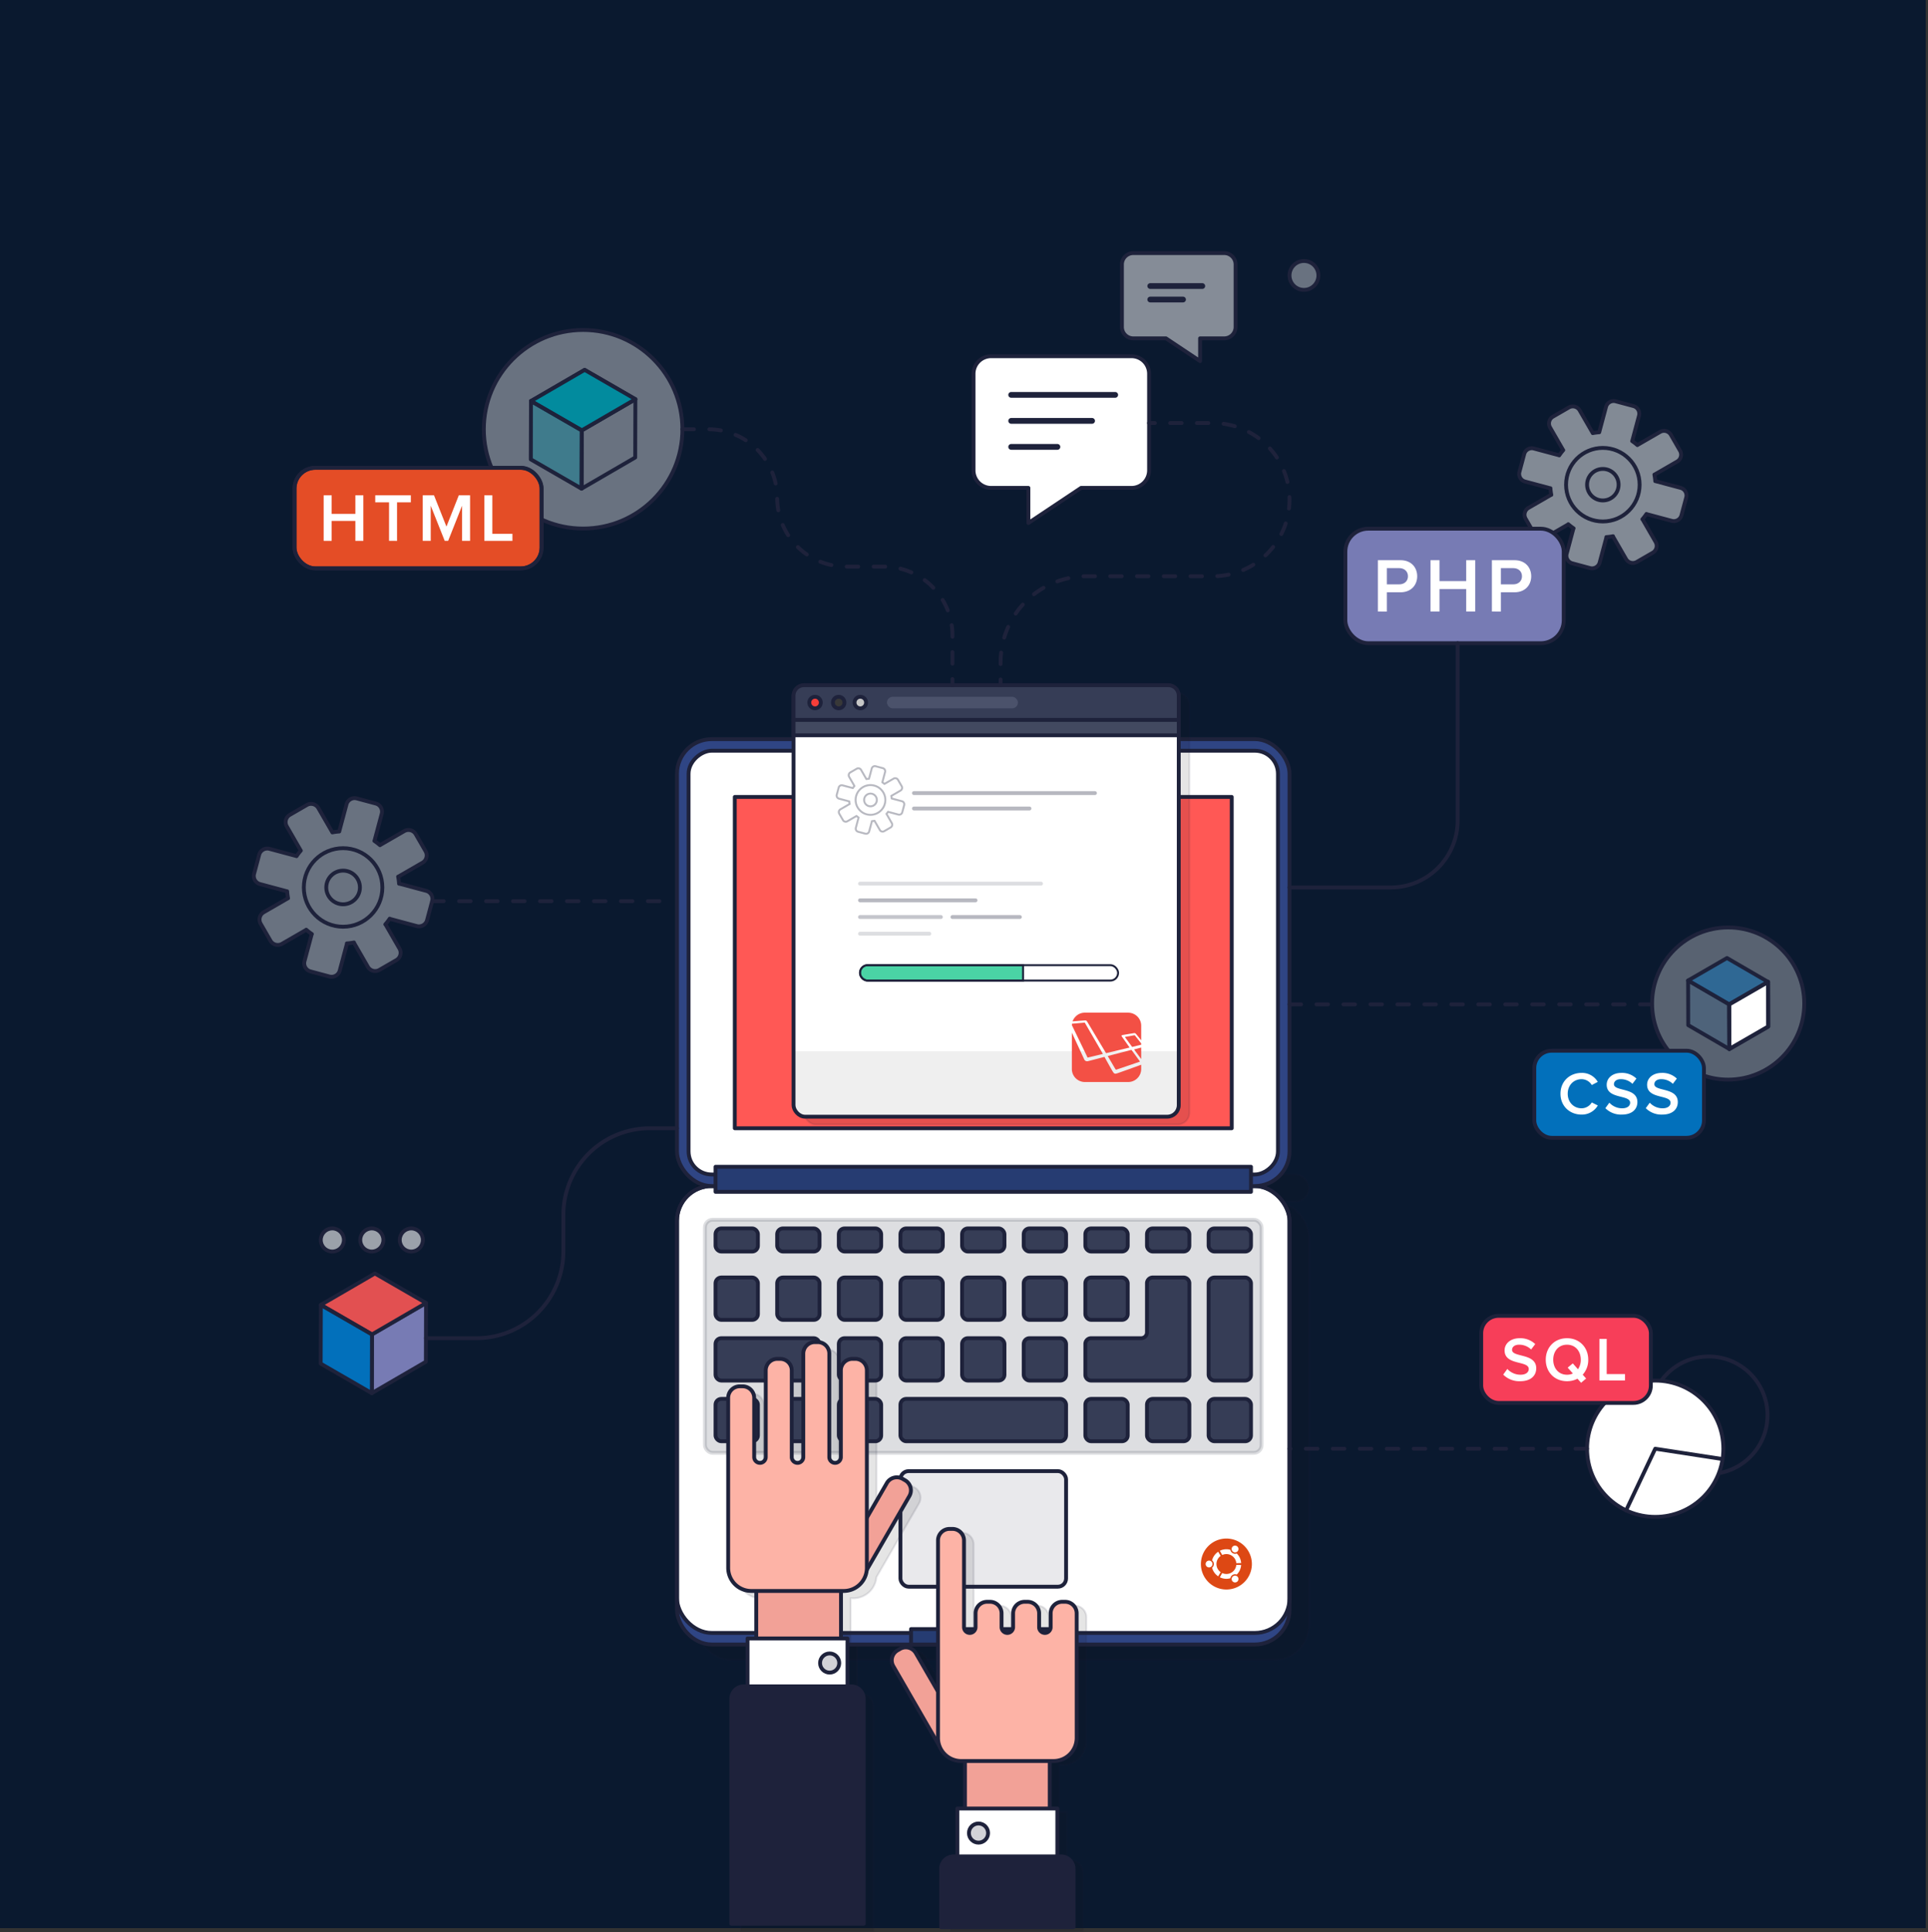 <?xml version="1.0" encoding="UTF-8" standalone="no"?>
<svg
   xmlns:dc="http://purl.org/dc/elements/1.1/"
   xmlns:cc="http://creativecommons.org/ns#"
   xmlns:rdf="http://www.w3.org/1999/02/22-rdf-syntax-ns#"
   xmlns:svg="http://www.w3.org/2000/svg"
   xmlns="http://www.w3.org/2000/svg"
   xmlns:sodipodi="http://sodipodi.sourceforge.net/DTD/sodipodi-0.dtd"
   xmlns:inkscape="http://www.inkscape.org/namespaces/inkscape"
   inkscape:version="1.0 (4035a4fb49, 2020-05-01)"
   sodipodi:docname="coding.svg"
   id="svg604"
   version="1.1"
   viewBox="0 0 1001 1003">
  <rect x="0" y="0" width="1001" height="1003" fill="#333333" stroke="none"/>
  <defs
     id="defs608" />
  <sodipodi:namedview
     inkscape:current-layer="g602"
     inkscape:window-maximized="1"
     inkscape:window-y="-11"
     inkscape:window-x="-11"
     inkscape:cy="454.84884"
     inkscape:cx="427.02442"
     inkscape:zoom="0.85742772"
     showgrid="false"
     id="namedview606"
     inkscape:window-height="1046"
     inkscape:window-width="1920"
     inkscape:pageshadow="2"
     inkscape:pageopacity="0"
     guidetolerance="10"
     gridtolerance="10"
     objecttolerance="10"
     borderopacity="1"
     bordercolor="#666666"
     pagecolor="#ffffff" />
  <title
     id="title2">112-installing</title>
  <g
     id="g602"
     style="isolation:isolate">
    <rect
       id="rect4"
       style="fill:#0a192f;fill-opacity:1;stroke:#0a192f;stroke-miterlimit:10;stroke-opacity:1"
       height="1000"
       width="1000"
       y="0.5"
       x="-0.666" />
    <g
       id="g12"
       style="opacity:0.39">
      <circle
         id="circle6"
         style="fill:#fff"
         r="20.388"
         cy="460.724"
         cx="178.133" />
      <circle
         id="circle8"
         style="fill:#fff"
         r="8.738"
         cy="460.724"
         cx="178.133" />
      <path
         id="path10"
         style="fill:#fff"
         transform="translate(0.5 0.5)"
         d="M209.378,430.976l-12.612,7.282.019.032a29.053,29.053,0,0,0-2.907-2.232l.034.01L197.681,422a4.37,4.37,0,0,0-3.089-5.351l-9.847-2.638a4.369,4.369,0,0,0-5.35,3.089l-3.769,14.067.021,0a29.07,29.07,0,0,0-3.6.474l.016-.01-7.281-12.611a4.368,4.368,0,0,0-5.968-1.6l-8.828,5.1a4.367,4.367,0,0,0-1.6,5.967l7.281,12.612.016-.009a29.1,29.1,0,0,0-2.212,2.884l.006-.02-14.067-3.77a4.369,4.369,0,0,0-5.35,3.09l-2.639,9.846a4.37,4.37,0,0,0,3.09,5.351l14.066,3.769.009-.034a28.96,28.96,0,0,0,.479,3.633l-.018-.032-12.612,7.281a4.37,4.37,0,0,0-1.6,5.968l5.1,8.828a4.368,4.368,0,0,0,5.968,1.6l12.611-7.281-.028-.048a29.064,29.064,0,0,0,2.944,2.255l-.061-.016-3.769,14.066a4.369,4.369,0,0,0,3.089,5.351l9.847,2.638a4.369,4.369,0,0,0,5.35-3.089l3.769-14.067-.074-.02a28.663,28.663,0,0,0,3.706-.487l-.065.038,7.282,12.611a4.368,4.368,0,0,0,5.968,1.6l8.828-5.1a4.369,4.369,0,0,0,1.6-5.967l-7.281-12.612-.065.037a28.875,28.875,0,0,0,2.275-2.966l-.02.074,14.066,3.77a4.369,4.369,0,0,0,5.351-3.09l2.638-9.846a4.368,4.368,0,0,0-3.089-5.351L206.7,458.22l-.017.061a28.938,28.938,0,0,0-.481-3.677l.028.049,12.612-7.281a4.37,4.37,0,0,0,1.6-5.968l-5.1-8.828A4.369,4.369,0,0,0,209.378,430.976Z" />
    </g>
    <circle
       id="circle14"
       style="fill:#fff;opacity:0.39"
       r="51.548"
       cy="222.858"
       cx="302.744" />
    <polygon
       id="polygon16"
       style="fill:none;stroke:#1e223b;stroke-linecap:round;stroke-linejoin:round;stroke-width:2px"
       points="302.036 223.418 329.883 207.236 329.797 237.509 301.95 253.692 302.036 223.418" />
    <polygon
       id="polygon18"
       style="fill:none;stroke:#1e223b;stroke-linecap:round;stroke-linejoin:round;stroke-width:2px"
       points="275.69 208.208 303.537 192.025 329.883 207.236 302.036 223.418 275.69 208.208" />
    <polygon
       id="polygon20"
       style="fill:#028b9e;stroke:#1e223b;stroke-linecap:round;stroke-linejoin:round;stroke-width:2px"
       points="275.69 208.208 303.537 192.025 329.883 207.236 302.036 223.418 275.69 208.208" />
    <polygon
       id="polygon22"
       style="fill:#028b9e;stroke:#1e223b;stroke-linecap:round;stroke-linejoin:round;stroke-width:2px;opacity:0.4"
       points="302.036 223.418 301.95 253.692 275.604 238.481 275.69 208.208 302.036 223.418" />
    <polygon
       id="polygon24"
       style="fill:none;stroke:#1e223b;stroke-linecap:round;stroke-linejoin:round;stroke-width:2px"
       points="302.036 223.418 301.95 253.692 275.604 238.481 275.69 208.208 302.036 223.418" />
    <circle
       id="circle26"
       style="fill:none;stroke:#1e223b;stroke-linecap:round;stroke-linejoin:round;stroke-width:2px"
       r="51.548"
       cy="222.858"
       cx="302.744" />
    <rect
       id="rect28"
       style="fill:#161616;stroke:#1e223b;stroke-miterlimit:10;opacity:0.11;mix-blend-mode:multiply"
       rx="18"
       height="238"
       width="318"
       y="623.737"
       x="361.5" />
    <rect
       id="rect30"
       style="fill:#161616;stroke:#1e223b;stroke-miterlimit:10;opacity:0.11;mix-blend-mode:multiply"
       rx="7"
       height="14"
       width="318"
       y="609.737"
       x="361.5" />
    <rect
       id="rect32"
       style="fill:#2f4584"
       rx="18"
       height="238"
       width="318"
       y="615.737"
       x="351.5" />
    <rect
       id="rect34"
       style="fill:#fff"
       rx="18"
       height="232"
       width="318"
       y="615.737"
       x="351.5" />
    <path
       id="path36"
       style="fill:#161616;stroke:#1e223b;stroke-miterlimit:10;opacity:0.11;mix-blend-mode:multiply"
       transform="translate(0.5 0.5)"
       d="M557.5,833.066H556a6,6,0,0,0-6,6v7.172a3,3,0,0,1-6,0v-7.172a6,6,0,0,0-6-6h-1.5a6,6,0,0,0-6,6v7.172a3,3,0,0,1-6,0v-7.172a6,6,0,0,0-6-6H517a6,6,0,0,0-6,6v7.172a3,3,0,0,1-6,0v-45a6,6,0,0,0-6-6h-1.5a6,6,0,0,0-6,6v78.433l-11.508-19.933a6,6,0,0,0-8.2-2.2l-1.3.75a6,6,0,0,0-2.2,8.2l24.044,41.645a12,12,0,0,0,11.156,7.6h2v24.653h-3.949v24.866H499.61a6.486,6.486,0,0,0-6.486,6.486V1002h68.757V971.738a6.486,6.486,0,0,0-6.486-6.486h-1.943V940.386H549.5V915.733h2a12,12,0,0,0,12-12V839.066A6,6,0,0,0,557.5,833.066Z" />
    <path
       id="path38"
       style="fill:#161616;stroke:#1e223b;stroke-miterlimit:10;opacity:0.11;mix-blend-mode:multiply"
       transform="translate(0.5 0.5)"
       d="M442.564,829.237a12,12,0,0,0,11.947-10.93l22.121-38.315a6,6,0,0,0-2.2-8.2l-1.3-.75a6,6,0,0,0-8.2,2.2l-10.375,17.971V714.741a6,6,0,0,0-6-6h-1.5a6,6,0,0,0-6,6v45a3,3,0,0,1-6,0V706.047a6,6,0,0,0-6-6h-1.5a6,6,0,0,0-6,6v53.695a3,3,0,0,1-6,0v-45a6,6,0,0,0-6-6h-1.5a6,6,0,0,0-6,6v45a3,3,0,0,1-6,0v-30.75a6,6,0,0,0-6-6h-1.5a6,6,0,0,0-6,6v88.245a12,12,0,0,0,12,12h2.58V853.89h-4.529v24.865h-1.943a6.487,6.487,0,0,0-6.487,6.487V1002h68.758V885.242a6.487,6.487,0,0,0-6.487-6.487h-1.943V853.89h-3.369V829.237Z" />
    <rect
       id="rect40"
       style="fill:#1e223b;stroke:#1e223b;stroke-miterlimit:11;stroke-width:2px;opacity:0.15"
       rx="4"
       height="121"
       width="289"
       y="633.237"
       x="366" />
    <rect
       id="rect42"
       style="fill:none;stroke:#1e223b;stroke-linecap:round;stroke-linejoin:round;stroke-width:2px"
       rx="18"
       height="232"
       width="318"
       y="615.737"
       x="351.5" />
    <rect
       id="rect44"
       style="fill:none;stroke:#1e223b;stroke-linecap:round;stroke-linejoin:round;stroke-width:2px"
       rx="18"
       height="238"
       width="318"
       y="615.737"
       x="351.5" />
    <rect
       id="rect46"
       style="fill:#2f4584"
       rx="18"
       height="232"
       width="318"
       y="383.737"
       x="351.5" />
    <rect
       id="rect48"
       style="fill:none;stroke:#1e223b;stroke-linecap:round;stroke-linejoin:round;stroke-width:2px"
       rx="18"
       height="232"
       width="318"
       y="383.737"
       x="351.5" />
    <rect
       id="rect50"
       style="fill:#fff"
       transform="translate(1009.738 -10.263) rotate(90)"
       rx="12"
       height="306"
       width="220"
       y="346.237"
       x="400" />
    <rect
       id="rect52"
       style="fill:#ff5855;stroke:#1e223b;stroke-miterlimit:10"
       transform="translate(1009.738 -10.263) rotate(90)"
       height="258"
       width="172"
       y="370.237"
       x="424" />
    <rect
       id="rect54"
       style="fill:none;stroke:#1e223b;stroke-linecap:round;stroke-linejoin:round;stroke-width:2px"
       transform="translate(1009.738 -10.263) rotate(90)"
       rx="12"
       height="306"
       width="220"
       y="346.237"
       x="400" />
    <rect
       id="rect56"
       style="fill:none;stroke:#1e223b;stroke-linecap:round;stroke-linejoin:round;stroke-width:2px"
       transform="translate(1009.738 -10.263) rotate(90)"
       height="258"
       width="172"
       y="370.237"
       x="424" />
    <g
       id="g60"
       style="opacity:0.1">
      <rect
         id="rect58"
         style="fill:#1e223b"
         rx="4.25"
         height="60"
         width="86"
         y="763.737"
         x="467.5" />
    </g>
    <rect
       id="rect62"
       style="fill:none;stroke:#1e223b;stroke-linecap:round;stroke-linejoin:round;stroke-width:2px"
       rx="4.25"
       height="60"
       width="86"
       y="763.737"
       x="467.5" />
    <rect
       id="rect64"
       style="fill:#263c72"
       height="8"
       width="76"
       y="845.737"
       x="473" />
    <rect
       id="rect66"
       style="fill:none;stroke:#1e223b;stroke-linecap:round;stroke-linejoin:round;stroke-width:2px"
       height="8"
       width="76"
       y="845.737"
       x="473" />
    <rect
       id="rect68"
       style="fill:#161616;stroke:#1e223b;stroke-miterlimit:10;opacity:0.11;mix-blend-mode:multiply"
       rx="6"
       height="224"
       width="200"
       y="359.737"
       x="417.5" />
    <rect
       id="rect70"
       style="fill:#fff"
       rx="6"
       height="224"
       width="200"
       y="355.737"
       x="412" />
    <path
       id="path72"
       style="fill:#efefef"
       d="M412,545.737H612a0,0,0,0,1,0,0v28a6,6,0,0,1-6,6H418a6,6,0,0,1-6-6v-28A0,0,0,0,1,412,545.737Z" />
    <rect
       id="rect74"
       style="fill:none;stroke:#1e223b;stroke-linecap:round;stroke-linejoin:round;stroke-width:2px"
       rx="6"
       height="224"
       width="200"
       y="355.737"
       x="412" />
    <path
       id="path76"
       style="fill:#363d56"
       d="M417.427,355.737H606.573A5.427,5.427,0,0,1,612,361.165v12.573a0,0,0,0,1,0,0H412a0,0,0,0,1,0,0V361.165A5.427,5.427,0,0,1,417.427,355.737Z" />
    <path
       id="path78"
       style="fill:none;stroke:#1e223b;stroke-linecap:round;stroke-linejoin:round;stroke-width:2px"
       d="M417.427,355.737H606.573A5.427,5.427,0,0,1,612,361.165v12.573a0,0,0,0,1,0,0H412a0,0,0,0,1,0,0V361.165A5.427,5.427,0,0,1,417.427,355.737Z" />
    <rect
       id="rect80"
       style="fill:#424960"
       height="8"
       width="200"
       y="373.737"
       x="412" />
    <rect
       id="rect82"
       style="fill:none;stroke:#1e223b;stroke-linecap:round;stroke-linejoin:round;stroke-width:2px"
       height="8"
       width="200"
       y="373.737"
       x="412" />
    <circle
       id="circle84"
       style="fill:#f73e39"
       r="3"
       cy="364.737"
       cx="423.167" />
    <circle
       id="circle86"
       style="fill:none;stroke:#1e223b;stroke-linecap:round;stroke-linejoin:round;stroke-width:2px"
       r="3"
       cy="364.737"
       cx="423.167" />
    <circle
       id="circle88"
       style="fill:#383838"
       r="3"
       cy="364.737"
       cx="435.435" />
    <circle
       id="circle90"
       style="fill:none;stroke:#1e223b;stroke-linecap:round;stroke-linejoin:round;stroke-width:2px"
       r="3"
       cy="364.737"
       cx="435.435" />
    <circle
       id="circle92"
       style="fill:#c6c6c6"
       r="3"
       cy="364.737"
       cx="446.662" />
    <circle
       id="circle94"
       style="fill:none;stroke:#1e223b;stroke-linecap:round;stroke-linejoin:round;stroke-width:2px"
       r="3"
       cy="364.737"
       cx="446.662" />
    <rect
       id="rect96"
       style="fill:#8289a3;opacity:0.28"
       rx="3"
       height="6"
       width="68"
       y="361.737"
       x="460.5" />
    <circle
       id="circle98"
       style="fill:none;stroke:#1e223b;stroke-linecap:round;stroke-linejoin:round;stroke-width:2px"
       r="20.388"
       cy="460.724"
       cx="178.133" />
    <circle
       id="circle100"
       style="fill:none;stroke:#1e223b;stroke-linecap:round;stroke-linejoin:round;stroke-width:2px"
       r="8.738"
       cy="460.724"
       cx="178.133" />
    <path
       id="path102"
       style="fill:none;stroke:#1e223b;stroke-linecap:round;stroke-linejoin:round;stroke-width:2px"
       transform="translate(0.5 0.5)"
       d="M209.378,430.976l-12.612,7.282.019.032a29.053,29.053,0,0,0-2.907-2.232l.034.01L197.681,422a4.37,4.37,0,0,0-3.089-5.351l-9.847-2.638a4.369,4.369,0,0,0-5.35,3.089l-3.769,14.067.021,0a29.07,29.07,0,0,0-3.6.474l.016-.01-7.281-12.611a4.368,4.368,0,0,0-5.968-1.6l-8.828,5.1a4.367,4.367,0,0,0-1.6,5.967l7.281,12.612.016-.009a29.1,29.1,0,0,0-2.212,2.884l.006-.02-14.067-3.77a4.369,4.369,0,0,0-5.35,3.09l-2.639,9.846a4.37,4.37,0,0,0,3.09,5.351l14.066,3.769.009-.034a28.96,28.96,0,0,0,.479,3.633l-.018-.032-12.612,7.281a4.37,4.37,0,0,0-1.6,5.968l5.1,8.828a4.368,4.368,0,0,0,5.968,1.6l12.611-7.281-.028-.048a29.064,29.064,0,0,0,2.944,2.255l-.061-.016-3.769,14.066a4.369,4.369,0,0,0,3.089,5.351l9.847,2.638a4.369,4.369,0,0,0,5.35-3.089l3.769-14.067-.074-.02a28.663,28.663,0,0,0,3.706-.487l-.065.038,7.282,12.611a4.368,4.368,0,0,0,5.968,1.6l8.828-5.1a4.369,4.369,0,0,0,1.6-5.967l-7.281-12.612-.065.037a28.875,28.875,0,0,0,2.275-2.966l-.02.074,14.066,3.77a4.369,4.369,0,0,0,5.351-3.09l2.638-9.846a4.368,4.368,0,0,0-3.089-5.351L206.7,458.22l-.017.061a28.938,28.938,0,0,0-.481-3.677l.028.049,12.612-7.281a4.37,4.37,0,0,0,1.6-5.968l-5.1-8.828A4.369,4.369,0,0,0,209.378,430.976Z" />
    <g
       id="g110"
       style="opacity:0.32">
      <circle
         id="circle104"
         style="fill:none;stroke:#1e223b;stroke-linecap:round;stroke-linejoin:round"
         r="7.72"
         cy="415.293"
         cx="451.942" />
      <circle
         id="circle106"
         style="fill:none;stroke:#1e223b;stroke-linecap:round;stroke-linejoin:round"
         r="3.309"
         cy="415.293"
         cx="451.942" />
      <path
         id="path108"
         style="fill:none;stroke:#1e223b;stroke-linecap:round;stroke-linejoin:round"
         transform="translate(0.5 0.5)"
         d="M467.774,415.461l-5.327-1.427,0,.014a10.855,10.855,0,0,0-.18-1.376l.006.011,4.776-2.757a1.654,1.654,0,0,0,.6-2.26l-1.93-3.342a1.653,1.653,0,0,0-2.259-.606l-4.776,2.757,0,.007a10.927,10.927,0,0,0-1.092-.838l.007,0,1.427-5.327a1.654,1.654,0,0,0-1.169-2.026l-3.729-1a1.655,1.655,0,0,0-2.026,1.17l-1.427,5.326.007,0a11.054,11.054,0,0,0-1.365.18l.007,0-2.757-4.775a1.655,1.655,0,0,0-2.26-.606l-3.343,1.93a1.655,1.655,0,0,0-.605,2.26l2.757,4.776.011-.007a11.1,11.1,0,0,0-.844,1.1l0-.014-5.326-1.427a1.654,1.654,0,0,0-2.026,1.17l-1,3.728a1.655,1.655,0,0,0,1.17,2.027l5.326,1.427.006-.021a10.929,10.929,0,0,0,.184,1.392l-.012-.02-4.776,2.757a1.654,1.654,0,0,0-.605,2.26l1.93,3.342a1.654,1.654,0,0,0,2.26.606l4.775-2.757-.014-.025a10.861,10.861,0,0,0,1.122.861l-.027-.007-1.427,5.327a1.654,1.654,0,0,0,1.17,2.026l3.728,1a1.655,1.655,0,0,0,2.026-1.17L452.2,425.8l-.027-.007a10.9,10.9,0,0,0,1.4-.185l-.025.015,2.757,4.775a1.655,1.655,0,0,0,2.26.606l3.343-1.93a1.655,1.655,0,0,0,.605-2.26l-2.757-4.776-.02.012a10.978,10.978,0,0,0,.855-1.113l0,.02,5.326,1.428a1.655,1.655,0,0,0,2.026-1.17l1-3.729A1.654,1.654,0,0,0,467.774,415.461Z" />
    </g>
    <g
       id="g118"
       style="opacity:0.49">
      <circle
         id="circle112"
         style="fill:#fff"
         r="19.096"
         cy="251.63"
         cx="832.171" />
      <circle
         id="circle114"
         style="fill:#fff"
         r="8.184"
         cy="251.63"
         cx="832.171" />
      <path
         id="path116"
         style="fill:#fff"
         transform="translate(0.5 0.5)"
         d="M861.405,223.736l-11.813,6.82.018.03a27.136,27.136,0,0,0-2.723-2.09l.032.009,3.53-13.176a4.092,4.092,0,0,0-2.893-5.011l-9.223-2.471a4.092,4.092,0,0,0-5.012,2.893l-3.53,13.175.02.006a27.109,27.109,0,0,0-3.376.443l.015-.009-6.82-11.812a4.093,4.093,0,0,0-5.59-1.5l-8.269,4.774a4.092,4.092,0,0,0-1.5,5.59l6.82,11.812.015-.009a27.076,27.076,0,0,0-2.072,2.7l0-.019-13.175-3.531a4.093,4.093,0,0,0-5.012,2.894l-2.471,9.223a4.092,4.092,0,0,0,2.894,5.011l13.175,3.53.008-.031a27.174,27.174,0,0,0,.449,3.4l-.017-.03-11.813,6.82a4.091,4.091,0,0,0-1.5,5.589l4.774,8.269a4.093,4.093,0,0,0,5.59,1.5l11.812-6.82-.026-.046a27.08,27.08,0,0,0,2.757,2.113l-.057-.016-3.53,13.176a4.091,4.091,0,0,0,2.893,5.011l9.223,2.471a4.092,4.092,0,0,0,5.012-2.893l3.53-13.175-.069-.019a26.958,26.958,0,0,0,3.47-.456l-.06.035,6.82,11.812a4.092,4.092,0,0,0,5.59,1.5l8.268-4.774a4.091,4.091,0,0,0,1.5-5.59l-6.82-11.812-.06.035a27.1,27.1,0,0,0,2.13-2.778l-.018.069,13.175,3.531a4.093,4.093,0,0,0,5.012-2.894l2.471-9.222a4.093,4.093,0,0,0-2.894-5.012l-13.175-3.53-.015.057a27.058,27.058,0,0,0-.451-3.444l.026.045,11.813-6.82a4.091,4.091,0,0,0,1.5-5.589L867,225.234A4.093,4.093,0,0,0,861.405,223.736Z" />
    </g>
    <circle
       id="circle120"
       style="fill:none;stroke:#1e223b;stroke-linecap:round;stroke-linejoin:round;stroke-width:2px"
       r="19.096"
       cy="251.629"
       cx="832.178" />
    <circle
       id="circle122"
       style="fill:none;stroke:#1e223b;stroke-linecap:round;stroke-linejoin:round;stroke-width:2px"
       r="8.184"
       cy="251.629"
       cx="832.178" />
    <path
       id="path124"
       style="fill:none;stroke:#1e223b;stroke-linecap:round;stroke-linejoin:round;stroke-width:2px"
       transform="translate(0.5 0.5)"
       d="M872.073,252.784l-13.175-3.53-.009.033a27.165,27.165,0,0,0-.447-3.4l.016.028,11.813-6.82a4.091,4.091,0,0,0,1.5-5.589L867,225.234a4.093,4.093,0,0,0-5.59-1.5l-11.813,6.82.01.018a26.869,26.869,0,0,0-2.7-2.074l.017,0,3.53-13.176a4.092,4.092,0,0,0-2.894-5.011l-9.222-2.471a4.092,4.092,0,0,0-5.012,2.893l-3.53,13.175.017,0a27.084,27.084,0,0,0-3.376.445l.018-.01-6.82-11.812a4.093,4.093,0,0,0-5.59-1.5l-8.269,4.774a4.092,4.092,0,0,0-1.5,5.59l6.82,11.812.028-.016a27.189,27.189,0,0,0-2.089,2.723l.009-.033-13.175-3.531a4.093,4.093,0,0,0-5.012,2.894l-2.471,9.222a4.093,4.093,0,0,0,2.893,5.012l13.176,3.53.013-.05a27.229,27.229,0,0,0,.456,3.443l-.029-.051-11.813,6.82a4.091,4.091,0,0,0-1.5,5.589l4.774,8.269a4.093,4.093,0,0,0,5.59,1.5l11.812-6.82-.035-.062a26.977,26.977,0,0,0,2.777,2.131l-.068-.018-3.53,13.175a4.092,4.092,0,0,0,2.893,5.012l9.223,2.471a4.09,4.09,0,0,0,5.011-2.893l3.531-13.175-.068-.018a27.1,27.1,0,0,0,3.471-.458l-.062.036,6.82,11.812a4.091,4.091,0,0,0,5.59,1.5l8.268-4.774a4.091,4.091,0,0,0,1.5-5.59l-6.82-11.812-.051.03a27.068,27.068,0,0,0,2.116-2.755l-.013.051,13.175,3.531a4.093,4.093,0,0,0,5.012-2.894l2.471-9.222A4.093,4.093,0,0,0,872.073,252.784Z" />
    <path
       id="path126"
       style="fill:#fff"
       transform="translate(0.5 0.5)"
       d="M586.97,252.788h-26.2L533.43,271.015V252.788H514.064a9.113,9.113,0,0,1-9.113-9.113V193.552a9.113,9.113,0,0,1,9.113-9.113H586.97a9.113,9.113,0,0,1,9.114,9.113v50.123A9.113,9.113,0,0,1,586.97,252.788Z" />
    <path
       id="path128"
       style="fill:none;stroke:#1e223b;stroke-linecap:round;stroke-linejoin:round;stroke-width:2px"
       transform="translate(0.5 0.5)"
       d="M586.97,252.788h-26.2L533.43,271.015V252.788H514.064a9.113,9.113,0,0,1-9.113-9.113V193.552a9.113,9.113,0,0,1,9.113-9.113H586.97a9.113,9.113,0,0,1,9.114,9.113v50.123A9.113,9.113,0,0,1,586.97,252.788Z" />
    <path
       id="path130"
       style="fill:#fff;opacity:0.5"
       transform="translate(0.5 0.5)"
       d="M587.9,175.157h16.966l17.7,11.8v-11.8H635.1a5.9,5.9,0,0,0,5.9-5.9V136.8a5.9,5.9,0,0,0-5.9-5.9H587.9a5.9,5.9,0,0,0-5.9,5.9v32.455A5.9,5.9,0,0,0,587.9,175.157Z" />
    <path
       id="path132"
       style="fill:none;stroke:#1e223b;stroke-linecap:round;stroke-linejoin:round;stroke-width:2px"
       transform="translate(0.5 0.5)"
       d="M587.9,175.157h16.966l17.7,11.8v-11.8H635.1a5.9,5.9,0,0,0,5.9-5.9V136.8a5.9,5.9,0,0,0-5.9-5.9H587.9a5.9,5.9,0,0,0-5.9,5.9v32.455A5.9,5.9,0,0,0,587.9,175.157Z" />
    <path
       id="path134"
       style="fill:#dd4814"
       transform="translate(0.5 0.5)"
       d="M649.464,811.47a13.232,13.232,0,1,1-13.232-13.233A13.232,13.232,0,0,1,649.464,811.47Z" />
    <path
       id="path136"
       style="fill:#fff"
       transform="translate(0.5 0.5)"
       d="M627.234,809.7A1.767,1.767,0,1,0,629,811.47,1.767,1.767,0,0,0,627.234,809.7Zm12.614,8.029a1.766,1.766,0,1,0,2.412.647A1.767,1.767,0,0,0,639.848,817.732Zm-8.776-6.263a5.15,5.15,0,0,1,2.194-4.221l-1.292-2.164a7.683,7.683,0,0,0-3.173,4.462,2.481,2.481,0,0,1,0,3.847,7.683,7.683,0,0,0,3.173,4.462l1.292-2.164A5.15,5.15,0,0,1,631.072,811.469Zm5.16-5.16a5.16,5.16,0,0,1,5.139,4.7l2.518-.037a7.654,7.654,0,0,0-2.28-4.978,2.482,2.482,0,0,1-3.327-1.923,7.672,7.672,0,0,0-5.451.516l1.227,2.2A5.147,5.147,0,0,1,636.232,806.309Zm0,10.321a5.147,5.147,0,0,1-2.174-.48l-1.227,2.2a7.677,7.677,0,0,0,5.451.515,2.482,2.482,0,0,1,3.327-1.923,7.654,7.654,0,0,0,2.28-4.978l-2.518-.037A5.159,5.159,0,0,1,636.232,816.63Zm3.616-11.423a1.766,1.766,0,1,0-.647-2.413A1.765,1.765,0,0,0,639.848,805.207Z" />
    <polygon
       id="polygon138"
       style="fill:#777bb4"
       points="193.132 692.759 221.189 676.453 221.103 706.956 193.045 723.261 193.132 692.759" />
    <polygon
       id="polygon140"
       style="fill:none;stroke:#1e223b;stroke-linecap:round;stroke-linejoin:round;stroke-width:2px"
       points="193.132 692.759 221.189 676.453 221.103 706.956 193.045 723.261 193.132 692.759" />
    <polygon
       id="polygon142"
       style="fill:#ff5855;stroke:#1e223b;stroke-miterlimit:10;opacity:0.88"
       points="166.587 677.433 194.644 661.127 221.189 676.453 193.132 692.759 166.587 677.433" />
    <polygon
       id="polygon144"
       style="fill:#0270bb"
       points="193.132 692.759 193.045 723.261 166.5 707.935 166.587 677.433 193.132 692.759" />
    <polygon
       id="polygon146"
       style="fill:none;stroke:#1e223b;stroke-linecap:round;stroke-linejoin:round;stroke-width:2px"
       points="166.587 677.433 194.644 661.127 221.189 676.453 193.132 692.759 166.587 677.433" />
    <polygon
       id="polygon148"
       style="fill:none;stroke:#1e223b;stroke-linecap:round;stroke-linejoin:round;stroke-width:2px"
       points="193.132 692.759 193.045 723.261 166.5 707.935 166.587 677.433 193.132 692.759" />
    <circle
       id="circle150"
       style="fill:#fff;opacity:0.59"
       r="6"
       cy="643.737"
       cx="172.545" />
    <circle
       id="circle152"
       style="fill:none;stroke:#1e223b;stroke-linecap:round;stroke-linejoin:round;stroke-width:2px"
       r="6"
       cy="643.737"
       cx="172.545" />
    <circle
       id="circle154"
       style="fill:#fff;opacity:0.59"
       r="6"
       cy="643.737"
       cx="193.045" />
    <circle
       id="circle156"
       style="fill:none;stroke:#1e223b;stroke-linecap:round;stroke-linejoin:round;stroke-width:2px"
       r="6"
       cy="643.737"
       cx="193.045" />
    <circle
       id="circle158"
       style="fill:#fff;opacity:0.59"
       r="6"
       cy="643.737"
       cx="213.545" />
    <circle
       id="circle160"
       style="fill:#fff;opacity:0.32"
       r="39.5"
       cy="520.99"
       cx="897.25" />
    <circle
       id="circle162"
       style="fill:none;stroke:#1e223b;stroke-linecap:round;stroke-linejoin:round;stroke-width:2px"
       r="6"
       cy="643.737"
       cx="213.545" />
    <polygon
       id="polygon164"
       style="fill:#0270bb;opacity:0.12"
       points="897.792 521.419 876.454 509.019 876.519 532.217 897.858 544.617 897.792 521.419" />
    <polygon
       id="polygon166"
       style="fill:none;stroke:#1e223b;stroke-linecap:round;stroke-linejoin:round;stroke-width:2px"
       points="897.792 521.419 876.454 509.019 876.519 532.217 897.858 544.617 897.792 521.419" />
    <polygon
       id="polygon168"
       style="fill:#0270bb;opacity:0.47"
       points="917.98 509.764 896.642 497.363 876.454 509.019 897.792 521.419 917.98 509.764" />
    <polygon
       id="polygon170"
       style="fill:none;stroke:#1e223b;stroke-linecap:round;stroke-linejoin:round;stroke-width:2px"
       points="917.98 509.764 896.642 497.363 876.454 509.019 897.792 521.419 917.98 509.764" />
    <polygon
       id="polygon172"
       style="fill:#fff;stroke:#1e223b;stroke-linecap:round;stroke-linejoin:round;stroke-width:2px"
       points="897.792 521.419 897.858 544.617 918.046 532.962 917.98 509.764 897.792 521.419" />
    <polygon
       id="polygon174"
       style="fill:none;stroke:#1e223b;stroke-linecap:round;stroke-linejoin:round;stroke-width:2px"
       points="897.792 521.419 897.858 544.617 918.046 532.962 917.98 509.764 897.792 521.419" />
    <circle
       id="circle176"
       style="fill:none;stroke:#1e223b;stroke-linecap:round;stroke-linejoin:round;stroke-width:2px"
       r="39.5"
       cy="520.99"
       cx="897.25" />
    <rect
       id="rect178"
       style="fill:#777bb4"
       rx="11.889"
       height="59.443"
       width="113.356"
       y="274.479"
       x="698.509" />
    <rect
       id="rect180"
       style="fill:none;stroke:#1e223b;stroke-linecap:round;stroke-linejoin:round;stroke-width:2px"
       rx="11.889"
       height="59.443"
       width="113.356"
       y="274.479"
       x="698.509" />
    <rect
       id="rect182"
       style="fill:#0270bb"
       rx="9.042"
       height="45.209"
       width="88.078"
       y="545.49"
       x="796.602" />
    <rect
       id="rect184"
       style="fill:none;stroke:#1e223b;stroke-linecap:round;stroke-linejoin:round;stroke-width:2px"
       rx="9.042"
       height="45.209"
       width="88.078"
       y="545.49"
       x="796.602" />
    <path
       id="path186"
       style="fill:#fff"
       transform="translate(0.5 0.5)"
       d="M809.684,567.321c0-6.462,4.8-10.823,10.979-10.823a9.382,9.382,0,0,1,8.376,4.674l-3.106,1.631a6.183,6.183,0,0,0-5.27-3.043c-4.14,0-7.215,3.137-7.215,7.561,0,4.36,3.075,7.559,7.215,7.559a6.254,6.254,0,0,0,5.27-3.043l3.137,1.569a9.556,9.556,0,0,1-8.407,4.737C814.483,578.143,809.684,573.751,809.684,567.321Z" />
    <path
       id="path188"
       style="fill:#fff"
       transform="translate(0.5 0.5)"
       d="M832.988,574.817l2.071-2.854a8.983,8.983,0,0,0,6.619,2.917c3.011,0,4.172-1.474,4.172-2.886,0-4.392-12.172-1.662-12.172-9.347,0-3.483,3.012-6.149,7.624-6.149a10.829,10.829,0,0,1,7.811,2.949l-2.071,2.728a8.533,8.533,0,0,0-6.086-2.415c-2.133,0-3.513,1.067-3.513,2.6,0,3.922,12.171,1.506,12.171,9.286,0,3.482-2.478,6.493-8.093,6.493A11.438,11.438,0,0,1,832.988,574.817Z" />
    <path
       id="path190"
       style="fill:#fff"
       transform="translate(0.5 0.5)"
       d="M853.972,574.817l2.071-2.854a8.985,8.985,0,0,0,6.619,2.917c3.011,0,4.172-1.474,4.172-2.886,0-4.392-12.172-1.662-12.172-9.347,0-3.483,3.012-6.149,7.624-6.149a10.829,10.829,0,0,1,7.811,2.949l-2.071,2.728a8.533,8.533,0,0,0-6.086-2.415c-2.133,0-3.513,1.067-3.513,2.6,0,3.922,12.171,1.506,12.171,9.286,0,3.482-2.478,6.493-8.093,6.493A11.438,11.438,0,0,1,853.972,574.817Z" />
    <path
       id="path192"
       style="fill:#fff"
       transform="translate(0.5 0.5)"
       d="M714.88,316.976v-26.65h11.747c5.593,0,8.669,3.8,8.669,8.35,0,4.515-3.115,8.311-8.669,8.311h-7.072v9.989Zm15.622-18.3c0-2.557-1.878-4.234-4.515-4.234h-6.432v8.43h6.432C728.624,302.872,730.5,301.193,730.5,298.676Z" />
    <path
       id="path194"
       style="fill:#fff"
       transform="translate(0.5 0.5)"
       d="M760.74,316.976V305.309H746.876v11.667H742.2v-26.65h4.674v10.867H760.74V290.326h4.674v26.65Z" />
    <path
       id="path196"
       style="fill:#fff"
       transform="translate(0.5 0.5)"
       d="M774.077,316.976v-26.65h11.746c5.593,0,8.67,3.8,8.67,8.35,0,4.515-3.116,8.311-8.67,8.311h-7.072v9.989Zm15.621-18.3c0-2.557-1.878-4.234-4.515-4.234h-6.432v8.43h6.432C787.82,302.872,789.7,301.193,789.7,298.676Z" />
    <path
       id="path198"
       style="fill:#f35045"
       transform="translate(0.5 0.5)"
       d="M578.563,554.487c.281.407.453.375.671.282s11.469-3.891,11.813-4.016.234-.234.125-.406-3.859-5.266-4.047-5.563-.281-.234-.578-.14l-11.926,3.1s3.66,6.334,3.942,6.74Z" />
    <path
       id="path200"
       style="fill:#f35045"
       transform="translate(0.5 0.5)"
       d="M592,549.3v-5.963l-3.709.988c1.011,1.352,2.591,3.468,3.709,4.975Z" />
    <path
       id="path202"
       style="fill:#f35045"
       transform="translate(0.5 0.5)"
       d="M588.28,536.983c-.184.041-4.254.777-4.5.81s-.167.176-.067.318l3.581,4.914s4.379-1.087,4.647-1.145l.063-.015v-.651c-.8-1.009-2.964-3.757-3.152-4.014-.225-.309-.384-.259-.568-.217Z" />
    <path
       id="path204"
       style="fill:#f35045"
       transform="translate(0.5 0.5)"
       d="M562.674,529.264c.881-.04.961.161,1.348.735l9.728,16.262,12.23-2.93c-.677-.961-3.754-5.322-4.051-5.738-.334-.468.008-.686.551-.777s5.223-.878,5.624-.936.719-.2,1.371.585c.333.4,1.464,1.809,2.525,3.129v-7.607a6.762,6.762,0,0,0-6.75-6.75h-22.5a6.5,6.5,0,0,0-4.769,1.981,6.626,6.626,0,0,0-1.62,2.538c2.205-.181,5.7-.464,6.313-.492Z" />
    <path
       id="path206"
       style="fill:#f35045"
       transform="translate(0.5 0.5)"
       d="M579.666,556.676c-1.032.313-1.494.468-2.166-.47-.5-.7-3.224-5.6-4.558-8.019-2.525.662-7.146,1.868-8.478,2.188a1.642,1.642,0,0,1-2.07-.948c-.15-.337-3.963-8.558-6.394-13.832v18.892a6.762,6.762,0,0,0,6.75,6.75h22.5a6.76,6.76,0,0,0,6.75-6.75v-2.219c-2.762,1.01-11.639,4.2-12.334,4.408Z" />
    <path
       id="path208"
       style="fill:#f35045"
       transform="translate(0.5 0.5)"
       d="M564.5,548.481c.365-.084,7.215-1.723,7.362-1.754s.24-.115.083-.387l-9.131-15.762c-.083-.142-.059-.19-.284-.178-.2.011-5.279.464-6.455.562a7.039,7.039,0,0,0-.065.75c1.194,2.443,8.044,16.57,8.082,16.685s.042.168.408.084Z" />
    <line
       id="line210"
       style="fill:none;stroke:#1e223b;stroke-linecap:round;stroke-linejoin:round;stroke-width:2px;opacity:0.32"
       y2="411.737"
       x2="568.5"
       y1="411.737"
       x1="474.5" />
    <line
       id="line212"
       style="fill:none;stroke:#1e223b;stroke-linecap:round;stroke-linejoin:round;stroke-width:2px;opacity:0.32"
       y2="419.737"
       x2="534.5"
       y1="419.737"
       x1="474.5" />
    <line
       id="line214"
       style="fill:none;stroke:#1e223b;stroke-linecap:round;stroke-linejoin:round;stroke-width:2px;opacity:0.15"
       y2="458.737"
       x2="540.5"
       y1="458.737"
       x1="446.5" />
    <line
       id="line216"
       style="fill:none;stroke:#1e223b;stroke-linecap:round;stroke-linejoin:round;stroke-width:2px;opacity:0.32"
       y2="467.404"
       x2="506.5"
       y1="467.404"
       x1="446.5" />
    <line
       id="line218"
       style="fill:none;stroke:#1e223b;stroke-linecap:round;stroke-linejoin:round;stroke-width:2px;opacity:0.32"
       y2="476.071"
       x2="529.5"
       y1="476.071"
       x1="494.5" />
    <line
       id="line220"
       style="fill:none;stroke:#1e223b;stroke-linecap:round;stroke-linejoin:round;stroke-width:2px;opacity:0.26"
       y2="476.071"
       x2="488.5"
       y1="476.071"
       x1="446.5" />
    <line
       id="line222"
       style="fill:none;stroke:#1e223b;stroke-linecap:round;stroke-linejoin:round;stroke-width:2px;opacity:0.15"
       y2="484.737"
       x2="482.5"
       y1="484.737"
       x1="446.5" />
    <path
       id="path224"
       style="fill:#4ad3a5;stroke:#1e223b;stroke-miterlimit:10"
       transform="translate(0.5 0.5)"
       d="M450,500.571a4,4,0,0,0,0,8h80.667v-8Z" />
    <rect
       id="rect226"
       style="fill:none;stroke:#1e223b;stroke-linecap:round;stroke-linejoin:round"
       rx="4"
       height="8"
       width="134"
       y="501.071"
       x="446.5" />
    <rect
       id="rect228"
       style="fill:#263c72"
       rx="2.25"
       height="13"
       width="278"
       y="605.737"
       x="371.5" />
    <rect
       id="rect230"
       style="fill:none;stroke:#1e223b;stroke-linecap:round;stroke-linejoin:round;stroke-width:2px"
       height="13"
       width="278"
       y="605.737"
       x="371.5" />
    <rect
       id="rect232"
       style="fill:#363d56"
       rx="3"
       height="12"
       width="22"
       y="637.737"
       x="627.5" />
    <rect
       id="rect234"
       style="fill:#363d56"
       rx="3"
       height="12"
       width="22"
       y="637.737"
       x="595.5" />
    <rect
       id="rect236"
       style="fill:#363d56"
       rx="3"
       height="12"
       width="22"
       y="637.737"
       x="563.5" />
    <rect
       id="rect238"
       style="fill:#363d56"
       rx="3"
       height="12"
       width="22"
       y="637.737"
       x="531.5" />
    <rect
       id="rect240"
       style="fill:#363d56"
       rx="3"
       height="12"
       width="22"
       y="637.737"
       x="499.5" />
    <rect
       id="rect242"
       style="fill:#363d56"
       rx="3"
       height="12"
       width="22"
       y="637.737"
       x="467.5" />
    <rect
       id="rect244"
       style="fill:#363d56"
       rx="3"
       height="12"
       width="22"
       y="637.737"
       x="435.5" />
    <rect
       id="rect246"
       style="fill:#363d56"
       rx="3"
       height="12"
       width="22"
       y="637.737"
       x="403.5" />
    <rect
       id="rect248"
       style="fill:#363d56"
       rx="3"
       height="12"
       width="22"
       y="637.737"
       x="371.5" />
    <rect
       id="rect250"
       style="fill:#363d56"
       rx="3"
       height="22"
       width="22"
       y="663.214"
       x="563.5" />
    <rect
       id="rect252"
       style="fill:#363d56"
       rx="3"
       height="22"
       width="22"
       y="663.214"
       x="531.5" />
    <rect
       id="rect254"
       style="fill:#363d56"
       rx="3"
       height="22"
       width="22"
       y="663.214"
       x="499.5" />
    <rect
       id="rect256"
       style="fill:#363d56"
       rx="3"
       height="22"
       width="22"
       y="663.214"
       x="467.5" />
    <rect
       id="rect258"
       style="fill:#363d56"
       rx="3"
       height="22"
       width="22"
       y="663.214"
       x="435.5" />
    <rect
       id="rect260"
       style="fill:#363d56"
       rx="3"
       height="22"
       width="22"
       y="663.214"
       x="403.5" />
    <rect
       id="rect262"
       style="fill:#363d56"
       rx="3"
       height="22"
       width="22"
       y="663.214"
       x="371.5" />
    <rect
       id="rect264"
       style="fill:#363d56"
       rx="3"
       height="53.512"
       width="22"
       y="663.214"
       x="627.5" />
    <path
       id="path266"
       style="fill:#363d56"
       transform="translate(0.5 0.5)"
       d="M614,662.714H598a3,3,0,0,0-3,3v25.512a3,3,0,0,1-3,3H566a3,3,0,0,0-3,3v16a3,3,0,0,0,3,3h48a3,3,0,0,0,3-3V665.714A3,3,0,0,0,614,662.714Z" />
    <rect
       id="rect268"
       style="fill:#363d56"
       rx="3"
       height="22"
       width="22"
       y="694.726"
       x="531.5" />
    <rect
       id="rect270"
       style="fill:#363d56"
       rx="3"
       height="22"
       width="22"
       y="694.726"
       x="499.5" />
    <rect
       id="rect272"
       style="fill:#363d56"
       rx="3"
       height="22"
       width="22"
       y="694.726"
       x="467.5" />
    <rect
       id="rect274"
       style="fill:#363d56"
       rx="3"
       height="22"
       width="22"
       y="694.726"
       x="435.5" />
    <rect
       id="rect276"
       style="fill:#363d56"
       rx="3"
       height="22"
       width="54"
       y="694.726"
       x="371.5" />
    <rect
       id="rect278"
       style="fill:#363d56"
       rx="3"
       height="22"
       width="22"
       y="726.237"
       x="627.5" />
    <rect
       id="rect280"
       style="fill:#363d56"
       rx="3"
       height="22"
       width="22"
       y="726.237"
       x="595.5" />
    <rect
       id="rect282"
       style="fill:#363d56"
       rx="3"
       height="22"
       width="22"
       y="726.237"
       x="563.5" />
    <rect
       id="rect284"
       style="fill:#363d56"
       rx="3"
       height="22"
       width="86"
       y="726.237"
       x="467.5" />
    <rect
       id="rect286"
       style="fill:#363d56"
       rx="3"
       height="22"
       width="22"
       y="726.237"
       x="435.5" />
    <rect
       id="rect288"
       style="fill:#363d56"
       rx="3"
       height="22"
       width="22"
       y="726.237"
       x="403.5" />
    <rect
       id="rect290"
       style="fill:#363d56"
       rx="3"
       height="22"
       width="22"
       y="726.237"
       x="371.5" />
    <rect
       id="rect292"
       style="fill:none;stroke:#1e223b;stroke-linecap:round;stroke-linejoin:round;stroke-width:2px"
       rx="3"
       height="12"
       width="22"
       y="637.737"
       x="627.5" />
    <rect
       id="rect294"
       style="fill:none;stroke:#1e223b;stroke-linecap:round;stroke-linejoin:round;stroke-width:2px"
       rx="3"
       height="12"
       width="22"
       y="637.737"
       x="595.5" />
    <rect
       id="rect296"
       style="fill:none;stroke:#1e223b;stroke-linecap:round;stroke-linejoin:round;stroke-width:2px"
       rx="3"
       height="12"
       width="22"
       y="637.737"
       x="563.5" />
    <rect
       id="rect298"
       style="fill:none;stroke:#1e223b;stroke-linecap:round;stroke-linejoin:round;stroke-width:2px"
       rx="3"
       height="12"
       width="22"
       y="637.737"
       x="531.5" />
    <rect
       id="rect300"
       style="fill:none;stroke:#1e223b;stroke-linecap:round;stroke-linejoin:round;stroke-width:2px"
       rx="3"
       height="12"
       width="22"
       y="637.737"
       x="499.5" />
    <rect
       id="rect302"
       style="fill:none;stroke:#1e223b;stroke-linecap:round;stroke-linejoin:round;stroke-width:2px"
       rx="3"
       height="12"
       width="22"
       y="637.737"
       x="467.5" />
    <rect
       id="rect304"
       style="fill:none;stroke:#1e223b;stroke-linecap:round;stroke-linejoin:round;stroke-width:2px"
       rx="3"
       height="12"
       width="22"
       y="637.737"
       x="435.5" />
    <rect
       id="rect306"
       style="fill:none;stroke:#1e223b;stroke-linecap:round;stroke-linejoin:round;stroke-width:2px"
       rx="3"
       height="12"
       width="22"
       y="637.737"
       x="403.5" />
    <rect
       id="rect308"
       style="fill:none;stroke:#1e223b;stroke-linecap:round;stroke-linejoin:round;stroke-width:2px"
       rx="3"
       height="12"
       width="22"
       y="637.737"
       x="371.5" />
    <rect
       id="rect310"
       style="fill:none;stroke:#1e223b;stroke-linecap:round;stroke-linejoin:round;stroke-width:2px"
       rx="3"
       height="22"
       width="22"
       y="663.214"
       x="563.5" />
    <rect
       id="rect312"
       style="fill:none;stroke:#1e223b;stroke-linecap:round;stroke-linejoin:round;stroke-width:2px"
       rx="3"
       height="22"
       width="22"
       y="663.214"
       x="531.5" />
    <rect
       id="rect314"
       style="fill:none;stroke:#1e223b;stroke-linecap:round;stroke-linejoin:round;stroke-width:2px"
       rx="3"
       height="22"
       width="22"
       y="663.214"
       x="499.5" />
    <rect
       id="rect316"
       style="fill:none;stroke:#1e223b;stroke-linecap:round;stroke-linejoin:round;stroke-width:2px"
       rx="3"
       height="22"
       width="22"
       y="663.214"
       x="467.5" />
    <rect
       id="rect318"
       style="fill:none;stroke:#1e223b;stroke-linecap:round;stroke-linejoin:round;stroke-width:2px"
       rx="3"
       height="22"
       width="22"
       y="663.214"
       x="435.5" />
    <rect
       id="rect320"
       style="fill:none;stroke:#1e223b;stroke-linecap:round;stroke-linejoin:round;stroke-width:2px"
       rx="3"
       height="22"
       width="22"
       y="663.214"
       x="403.5" />
    <rect
       id="rect322"
       style="fill:none;stroke:#1e223b;stroke-linecap:round;stroke-linejoin:round;stroke-width:2px"
       rx="3"
       height="22"
       width="22"
       y="663.214"
       x="371.5" />
    <rect
       id="rect324"
       style="fill:none;stroke:#1e223b;stroke-linecap:round;stroke-linejoin:round;stroke-width:2px"
       rx="3"
       height="53.512"
       width="22"
       y="663.214"
       x="627.5" />
    <path
       id="path326"
       style="fill:none;stroke:#1e223b;stroke-linecap:round;stroke-linejoin:round;stroke-width:2px"
       transform="translate(0.5 0.5)"
       d="M614,662.714H598a3,3,0,0,0-3,3v25.512a3,3,0,0,1-3,3H566a3,3,0,0,0-3,3v16a3,3,0,0,0,3,3h48a3,3,0,0,0,3-3V665.714A3,3,0,0,0,614,662.714Z" />
    <rect
       id="rect328"
       style="fill:none;stroke:#1e223b;stroke-linecap:round;stroke-linejoin:round;stroke-width:2px"
       rx="3"
       height="22"
       width="22"
       y="694.726"
       x="531.5" />
    <rect
       id="rect330"
       style="fill:none;stroke:#1e223b;stroke-linecap:round;stroke-linejoin:round;stroke-width:2px"
       rx="3"
       height="22"
       width="22"
       y="694.726"
       x="499.5" />
    <rect
       id="rect332"
       style="fill:none;stroke:#1e223b;stroke-linecap:round;stroke-linejoin:round;stroke-width:2px"
       rx="3"
       height="22"
       width="22"
       y="694.726"
       x="467.5" />
    <rect
       id="rect334"
       style="fill:none;stroke:#1e223b;stroke-linecap:round;stroke-linejoin:round;stroke-width:2px"
       rx="3"
       height="22"
       width="22"
       y="694.726"
       x="435.5" />
    <rect
       id="rect336"
       style="fill:none;stroke:#1e223b;stroke-linecap:round;stroke-linejoin:round;stroke-width:2px"
       rx="3"
       height="22"
       width="54"
       y="694.726"
       x="371.5" />
    <rect
       id="rect338"
       style="fill:none;stroke:#1e223b;stroke-linecap:round;stroke-linejoin:round;stroke-width:2px"
       rx="3"
       height="22"
       width="22"
       y="726.237"
       x="627.5" />
    <rect
       id="rect340"
       style="fill:none;stroke:#1e223b;stroke-linecap:round;stroke-linejoin:round;stroke-width:2px"
       rx="3"
       height="22"
       width="22"
       y="726.237"
       x="595.5" />
    <rect
       id="rect342"
       style="fill:none;stroke:#1e223b;stroke-linecap:round;stroke-linejoin:round;stroke-width:2px"
       rx="3"
       height="22"
       width="22"
       y="726.237"
       x="563.5" />
    <rect
       id="rect344"
       style="fill:none;stroke:#1e223b;stroke-linecap:round;stroke-linejoin:round;stroke-width:2px"
       rx="3"
       height="22"
       width="86"
       y="726.237"
       x="467.5" />
    <rect
       id="rect346"
       style="fill:none;stroke:#1e223b;stroke-linecap:round;stroke-linejoin:round;stroke-width:2px"
       rx="3"
       height="22"
       width="22"
       y="726.237"
       x="435.5" />
    <rect
       id="rect348"
       style="fill:none;stroke:#1e223b;stroke-linecap:round;stroke-linejoin:round;stroke-width:2px"
       rx="3"
       height="22"
       width="22"
       y="726.237"
       x="403.5" />
    <rect
       id="rect350"
       style="fill:none;stroke:#1e223b;stroke-linecap:round;stroke-linejoin:round;stroke-width:2px"
       rx="3"
       height="22"
       width="22"
       y="726.237"
       x="371.5" />
    <rect
       id="rect352"
       style="fill:#f2a197"
       height="40"
       width="44"
       y="819.604"
       x="392.644" />
    <rect
       id="rect354"
       style="fill:none;stroke:#1e223b;stroke-linecap:round;stroke-linejoin:round;stroke-width:2px"
       height="40"
       width="44"
       y="819.604"
       x="392.644" />
    <rect
       id="rect356"
       style="fill:#fff"
       height="25.514"
       width="51.898"
       y="850.604"
       x="388.115" />
    <rect
       id="rect358"
       style="fill:none;stroke:#1e223b;stroke-linecap:round;stroke-linejoin:round;stroke-width:2px"
       height="25.514"
       width="51.898"
       y="850.604"
       x="388.115" />
    <path
       id="path360"
       style="fill:#1e223b"
       d="M386.172,875.47h55.784a6.487,6.487,0,0,1,6.487,6.487V998.714a0,0,0,0,1,0,0H379.685a0,0,0,0,1,0,0V881.956A6.487,6.487,0,0,1,386.172,875.47Z" />
    <path
       id="path362"
       style="fill:none;stroke:#1e223b;stroke-linecap:round;stroke-linejoin:round;stroke-width:2px"
       d="M386.172,875.47h55.784a6.487,6.487,0,0,1,6.487,6.487V998.714a0,0,0,0,1,0,0H379.685a0,0,0,0,1,0,0V881.956A6.487,6.487,0,0,1,386.172,875.47Z" />
    <circle
       id="circle364"
       style="fill:#1e223b;opacity:0.2"
       r="4.973"
       cy="863.361"
       cx="430.744" />
    <circle
       id="circle366"
       style="fill:none;stroke:#1e223b;stroke-linecap:round;stroke-linejoin:round;stroke-width:2px"
       r="4.973"
       cy="863.361"
       cx="430.744" />
    <path
       id="path368"
       style="fill:#f2a197"
       transform="translate(457.555 -120.618) rotate(30)"
       d="M453.786,763.816h1.5a6,6,0,0,1,6,6v51a0,0,0,0,1,0,0h-13.5a0,0,0,0,1,0,0v-51A6,6,0,0,1,453.786,763.816Z" />
    <path
       id="path370"
       style="fill:none;stroke:#1e223b;stroke-linecap:round;stroke-linejoin:round;stroke-width:2px"
       transform="translate(457.555 -120.618) rotate(30)"
       d="M453.786,763.816h1.5a6,6,0,0,1,6,6v51a0,0,0,0,1,0,0h-13.5a0,0,0,0,1,0,0v-51A6,6,0,0,1,453.786,763.816Z" />
    <path
       id="path372"
       style="fill:#fdb3a6"
       transform="translate(0.5 0.5)"
       d="M443.565,704.955h-1.5a6,6,0,0,0-6,6v45a3,3,0,0,1-3,3h0a3,3,0,0,1-3-3v-53.7a6,6,0,0,0-6-6h-1.5a6,6,0,0,0-6,6v53.7a3,3,0,0,1-3,3h0a3,3,0,0,1-3-3v-45a6,6,0,0,0-6-6h-1.5a6,6,0,0,0-6,6v45a3,3,0,0,1-3,3h0a3,3,0,0,1-3-3v-30.75a6,6,0,0,0-6-6h-1.5a6,6,0,0,0-6,6v88.245a12,12,0,0,0,12,12h48a12,12,0,0,0,12-12V710.956A6,6,0,0,0,443.565,704.955Z" />
    <path
       id="path374"
       style="fill:none;stroke:#1e223b;stroke-linecap:round;stroke-linejoin:round;stroke-width:2px"
       transform="translate(0.5 0.5)"
       d="M443.565,704.955h-1.5a6,6,0,0,0-6,6v45a3,3,0,0,1-3,3h0a3,3,0,0,1-3-3v-53.7a6,6,0,0,0-6-6h-1.5a6,6,0,0,0-6,6v53.7a3,3,0,0,1-3,3h0a3,3,0,0,1-3-3v-45a6,6,0,0,0-6-6h-1.5a6,6,0,0,0-6,6v45a3,3,0,0,1-3,3h0a3,3,0,0,1-3-3v-30.75a6,6,0,0,0-6-6h-1.5a6,6,0,0,0-6,6v88.245a12,12,0,0,0,12,12h48a12,12,0,0,0,12-12V710.956A6,6,0,0,0,443.565,704.955Z" />
    <rect
       id="rect376"
       style="fill:#f2a197"
       height="40"
       width="44"
       y="907.886"
       x="501.002" />
    <rect
       id="rect378"
       style="fill:none;stroke:#1e223b;stroke-linecap:round;stroke-linejoin:round;stroke-width:2px"
       height="40"
       width="44"
       y="907.886"
       x="501.002" />
    <path
       id="path380"
       style="fill:#f2a197"
       transform="translate(1337.234 1403.521) rotate(150)"
       d="M473.648,852.1h13.5a0,0,0,0,1,0,0v51a6,6,0,0,1-6,6h-1.5a6,6,0,0,1-6-6v-51a0,0,0,0,1,0,0Z" />
    <path
       id="path382"
       style="fill:none;stroke:#1e223b;stroke-linecap:round;stroke-linejoin:round;stroke-width:2px"
       transform="translate(1337.234 1403.521) rotate(150)"
       d="M473.648,852.1h13.5a0,0,0,0,1,0,0v51a6,6,0,0,1-6,6h-1.5a6,6,0,0,1-6-6v-51a0,0,0,0,1,0,0Z" />
    <path
       id="path384"
       style="fill:#fdb3a6"
       transform="translate(0.5 0.5)"
       d="M492.5,793.237H494a6,6,0,0,1,6,6v45a3,3,0,0,0,3,3h0a3,3,0,0,0,3-3v-7.172a6,6,0,0,1,6-6h1.5a6,6,0,0,1,6,6v7.172a3,3,0,0,0,3,3h0a3,3,0,0,0,3-3v-7.172a6,6,0,0,1,6-6H533a6,6,0,0,1,6,6v7.172a3,3,0,0,0,3,3h0a3,3,0,0,0,3-3v-7.172a6,6,0,0,1,6-6h1.5a6,6,0,0,1,6,6v64.667a12,12,0,0,1-12,12h-48a12,12,0,0,1-12-12V799.238A6,6,0,0,1,492.5,793.237Z" />
    <path
       id="path386"
       style="fill:none;stroke:#1e223b;stroke-linecap:round;stroke-linejoin:round;stroke-width:2px"
       transform="translate(0.5 0.5)"
       d="M492.5,793.237H494a6,6,0,0,1,6,6v45a3,3,0,0,0,3,3h0a3,3,0,0,0,3-3v-7.172a6,6,0,0,1,6-6h1.5a6,6,0,0,1,6,6v7.172a3,3,0,0,0,3,3h0a3,3,0,0,0,3-3v-7.172a6,6,0,0,1,6-6H533a6,6,0,0,1,6,6v7.172a3,3,0,0,0,3,3h0a3,3,0,0,0,3-3v-7.172a6,6,0,0,1,6-6h1.5a6,6,0,0,1,6,6v64.667a12,12,0,0,1-12,12h-48a12,12,0,0,1-12-12V799.238A6,6,0,0,1,492.5,793.237Z" />
    <rect
       id="rect388"
       style="fill:#fff"
       height="25.514"
       width="51.898"
       y="938.886"
       x="497.053" />
    <rect
       id="rect390"
       style="fill:none;stroke:#1e223b;stroke-linecap:round;stroke-linejoin:round;stroke-width:2px"
       height="25.514"
       width="51.898"
       y="938.886"
       x="497.053" />
    <path
       id="path392"
       style="fill:#1e223b"
       d="M495.11,963.752h55.784a6.487,6.487,0,0,1,6.487,6.487V1000.5a0,0,0,0,1,0,0H488.624a0,0,0,0,1,0,0V970.238A6.487,6.487,0,0,1,495.11,963.752Z" />
    <path
       id="path394"
       style="fill:none;stroke:#1e223b;stroke-linecap:round;stroke-linejoin:round;stroke-width:2px"
       d="M495.11,963.752h55.784a6.487,6.487,0,0,1,6.487,6.487V1000.5a0,0,0,0,1,0,0H488.624a0,0,0,0,1,0,0V970.238A6.487,6.487,0,0,1,495.11,963.752Z" />
    <circle
       id="circle396"
       style="fill:none;stroke:#1e223b;stroke-linecap:round;stroke-linejoin:round;stroke-width:2px"
       r="4.973"
       cy="951.643"
       cx="508.029" />
    <circle
       id="circle398"
       style="fill:#1e223b;opacity:0.2"
       r="4.973"
       cy="951.643"
       cx="508.029" />
    <line
       id="line400"
       style="fill:none;stroke:#1e223b;stroke-linecap:round;stroke-linejoin:round;stroke-width:3px"
       y2="205"
       x2="579"
       y1="205"
       x1="525" />
    <line
       id="line402"
       style="fill:none;stroke:#1e223b;stroke-linecap:round;stroke-linejoin:round;stroke-width:3px"
       y2="218.5"
       x2="567"
       y1="218.5"
       x1="525" />
    <line
       id="line404"
       style="fill:none;stroke:#1e223b;stroke-linecap:round;stroke-linejoin:round;stroke-width:3px"
       y2="232"
       x2="549"
       y1="232"
       x1="525" />
    <line
       id="line406"
       style="fill:none;stroke:#1e223b;stroke-linecap:round;stroke-linejoin:round;stroke-width:3px"
       y2="148.5"
       x2="624.213"
       y1="148.5"
       x1="597.213" />
    <line
       id="line408"
       style="fill:none;stroke:#1e223b;stroke-linecap:round;stroke-linejoin:round;stroke-width:3px"
       y2="155.5"
       x2="614.213"
       y1="155.5"
       x1="597.213" />
    <path
       id="path410"
       style="fill:none;stroke:#1e223b;stroke-linecap:round;stroke-linejoin:round;stroke-width:3px"
       transform="translate(0.5 0.5)"
       d="M504.951,236.556" />
    <path
       id="path412"
       style="fill:none;stroke:#1e223b;stroke-linecap:round;stroke-linejoin:round;stroke-width:3px"
       transform="translate(0.5 0.5)"
       d="M514.5,355.237" />
    <line
       id="line414"
       style="fill:none;stroke:#1e223b;stroke-linecap:round;stroke-linejoin:round;stroke-width:2px"
       y2="219.629"
       x2="599.584"
       y1="219.629"
       x1="596.584" />
    <path
       id="path416"
       style="fill:none;stroke:#1e223b;stroke-linecap:round;stroke-linejoin:round;stroke-width:2px;stroke-dasharray:5.954,7.938"
       transform="translate(0.5 0.5)"
       d="M607.022,219.129h22.214A39.764,39.764,0,0,1,669,258.893h0a39.764,39.764,0,0,1-39.764,39.764H563.672A44.671,44.671,0,0,0,519,343.328v4.94" />
    <line
       id="line418"
       style="fill:none;stroke:#1e223b;stroke-linecap:round;stroke-linejoin:round;stroke-width:2px"
       y2="355.737"
       x2="519.5"
       y1="352.737"
       x1="519.5" />
    <line
       id="line420"
       style="fill:none;stroke:#1e223b;stroke-linecap:round;stroke-linejoin:round;stroke-width:2px;stroke-dasharray:6,8"
       y2="467.84"
       x2="349.899"
       y1="467.84"
       x1="224.357" />
    <path
       id="path422"
       style="fill:none;stroke:#1e223b;stroke-linecap:round;stroke-linejoin:round;stroke-width:2px"
       transform="translate(0.5 0.5)"
       d="M220.637,694.226h26.25A45.113,45.113,0,0,0,292,649.113V630.119a44.882,44.882,0,0,1,44.881-44.882H351" />
    <path
       id="path424"
       style="fill:none;stroke:#1e223b;stroke-linecap:round;stroke-linejoin:round;stroke-width:2px;stroke-dasharray:6,8"
       transform="translate(0.5 0.5)"
       d="M353.792,222.358h13.556A35.653,35.653,0,0,1,403,258.011h0a35.652,35.652,0,0,0,35.653,35.652h19.695A35.653,35.653,0,0,1,494,329.316v25.921" />
    <path
       id="path426"
       style="fill:none;stroke:#1e223b;stroke-linecap:round;stroke-linejoin:round;stroke-width:2px"
       transform="translate(0.5 0.5)"
       d="M669,460.232h52.532A34.764,34.764,0,0,0,756.3,425.468V333.422" />
    <circle
       id="circle428"
       style="fill:none;stroke:#1e223b;stroke-linecap:round;stroke-linejoin:round;stroke-width:2px"
       r="30.51"
       cy="734.737"
       cx="887.156" />
    <line
       id="line430"
       style="fill:none;stroke:#1e223b;stroke-linecap:round;stroke-linejoin:round;stroke-width:2px;stroke-dasharray:6,8"
       y2="521.419"
       x2="857.75"
       y1="521.419"
       x1="669.5" />
    <circle
       id="circle432"
       style="fill:#fff"
       r="35.387"
       cy="752.113"
       cx="859.373" />
    <circle
       id="circle434"
       style="fill:none;stroke:#1e223b;stroke-linecap:round;stroke-linejoin:round;stroke-width:2px"
       r="35.387"
       cy="752.113"
       cx="859.373" />
    <line
       id="line436"
       style="fill:none;stroke:#1e223b;stroke-linecap:round;stroke-linejoin:round;stroke-width:2px;stroke-dasharray:6,8"
       y2="752.113"
       x2="669.5"
       y1="752.113"
       x1="823.986" />
    <circle
       id="circle438"
       style="fill:#fff;opacity:0.39"
       r="7.5"
       cy="143"
       cx="677" />
    <circle
       id="circle440"
       style="fill:none;stroke:#1e223b;stroke-linecap:round;stroke-linejoin:round;stroke-width:2px"
       r="7.5"
       cy="143"
       cx="677" />
    <polyline
       id="polyline442"
       style="fill:none;stroke:#1e223b;stroke-linecap:round;stroke-linejoin:round;stroke-width:2px"
       points="844.256 784.114 859.373 752.113 894.355 757.482" />
    <rect
       id="rect444"
       style="fill:#f73e59"
       rx="9.042"
       height="45.209"
       width="88.078"
       y="683.121"
       x="769.033" />
    <rect
       id="rect446"
       style="fill:none;stroke:#1e223b;stroke-linecap:round;stroke-linejoin:round;stroke-width:2px"
       rx="9.042"
       height="45.209"
       width="88.078"
       y="683.121"
       x="769.033" />
    <path
       id="path448"
       style="fill:#fff"
       transform="translate(0.5 0.5)"
       d="M779.955,713.131l2.135-2.942a9.269,9.269,0,0,0,6.825,3.007c3.1,0,4.3-1.52,4.3-2.975,0-4.528-12.548-1.714-12.548-9.638,0-3.59,3.1-6.34,7.859-6.34a11.174,11.174,0,0,1,8.054,3.04l-2.135,2.814a8.8,8.8,0,0,0-6.275-2.489c-2.2,0-3.622,1.1-3.622,2.684,0,4.042,12.55,1.552,12.55,9.573,0,3.59-2.556,6.694-8.345,6.694A11.8,11.8,0,0,1,779.955,713.131Z" />
    <path
       id="path450"
       style="fill:#fff"
       transform="translate(0.5 0.5)"
       d="M802.046,705.4c0-6.435,4.561-11.158,11.03-11.158,6.435,0,11.028,4.723,11.028,11.158a11.3,11.3,0,0,1-2.879,7.764l1.779,2-2.619,2.2-1.876-2.1a11.526,11.526,0,0,1-5.433,1.293C806.607,716.559,802.046,711.838,802.046,705.4Zm14.069,7.149-2.684-3.041,2.652-2.2,2.684,3.039a8.515,8.515,0,0,0,1.456-4.949c0-4.462-2.814-7.793-7.147-7.793-4.367,0-7.149,3.331-7.149,7.793,0,4.432,2.782,7.8,7.149,7.8A7.125,7.125,0,0,0,816.115,712.55Z" />
    <path
       id="path452"
       style="fill:#fff"
       transform="translate(0.5 0.5)"
       d="M829.9,716.172V694.6h3.784v18.242h9.508v3.331Z" />
    <rect
       id="rect454"
       style="fill:#e44d26;stroke:#1e223b;stroke-miterlimit:10;stroke-width:2px"
       rx="10.79"
       height="52.201"
       width="128.255"
       y="242.869"
       x="152.918" />
    <rect
       id="rect456"
       style="fill:none;stroke:#1e223b;stroke-linecap:round;stroke-linejoin:round;stroke-width:2px"
       rx="10.79"
       height="52.201"
       width="128.255"
       y="242.869"
       x="152.918" />
    <path
       id="path458"
       style="fill:#fff"
       transform="translate(0.5 0.5)"
       d="M184,280.3V269.942H171.694V280.3h-4.15V256.641h4.15v9.647H184v-9.647h4.15V280.3Z" />
    <path
       id="path460"
       style="fill:#fff"
       transform="translate(0.5 0.5)"
       d="M201.489,280.3v-20h-7.165v-3.653H212.8v3.653h-7.165v20Z" />
    <path
       id="path462"
       style="fill:#fff"
       transform="translate(0.5 0.5)"
       d="M239.406,280.3V262.032L232.17,280.3H230.4l-7.27-18.266V280.3h-4.15V256.641h5.852l6.456,16.245,6.419-16.245h5.852V280.3Z" />
    <path
       id="path464"
       style="fill:#fff"
       transform="translate(0.5 0.5)"
       d="M250.97,280.3V256.641h4.149v20h10.428V280.3Z" />
  </g>
</svg>
